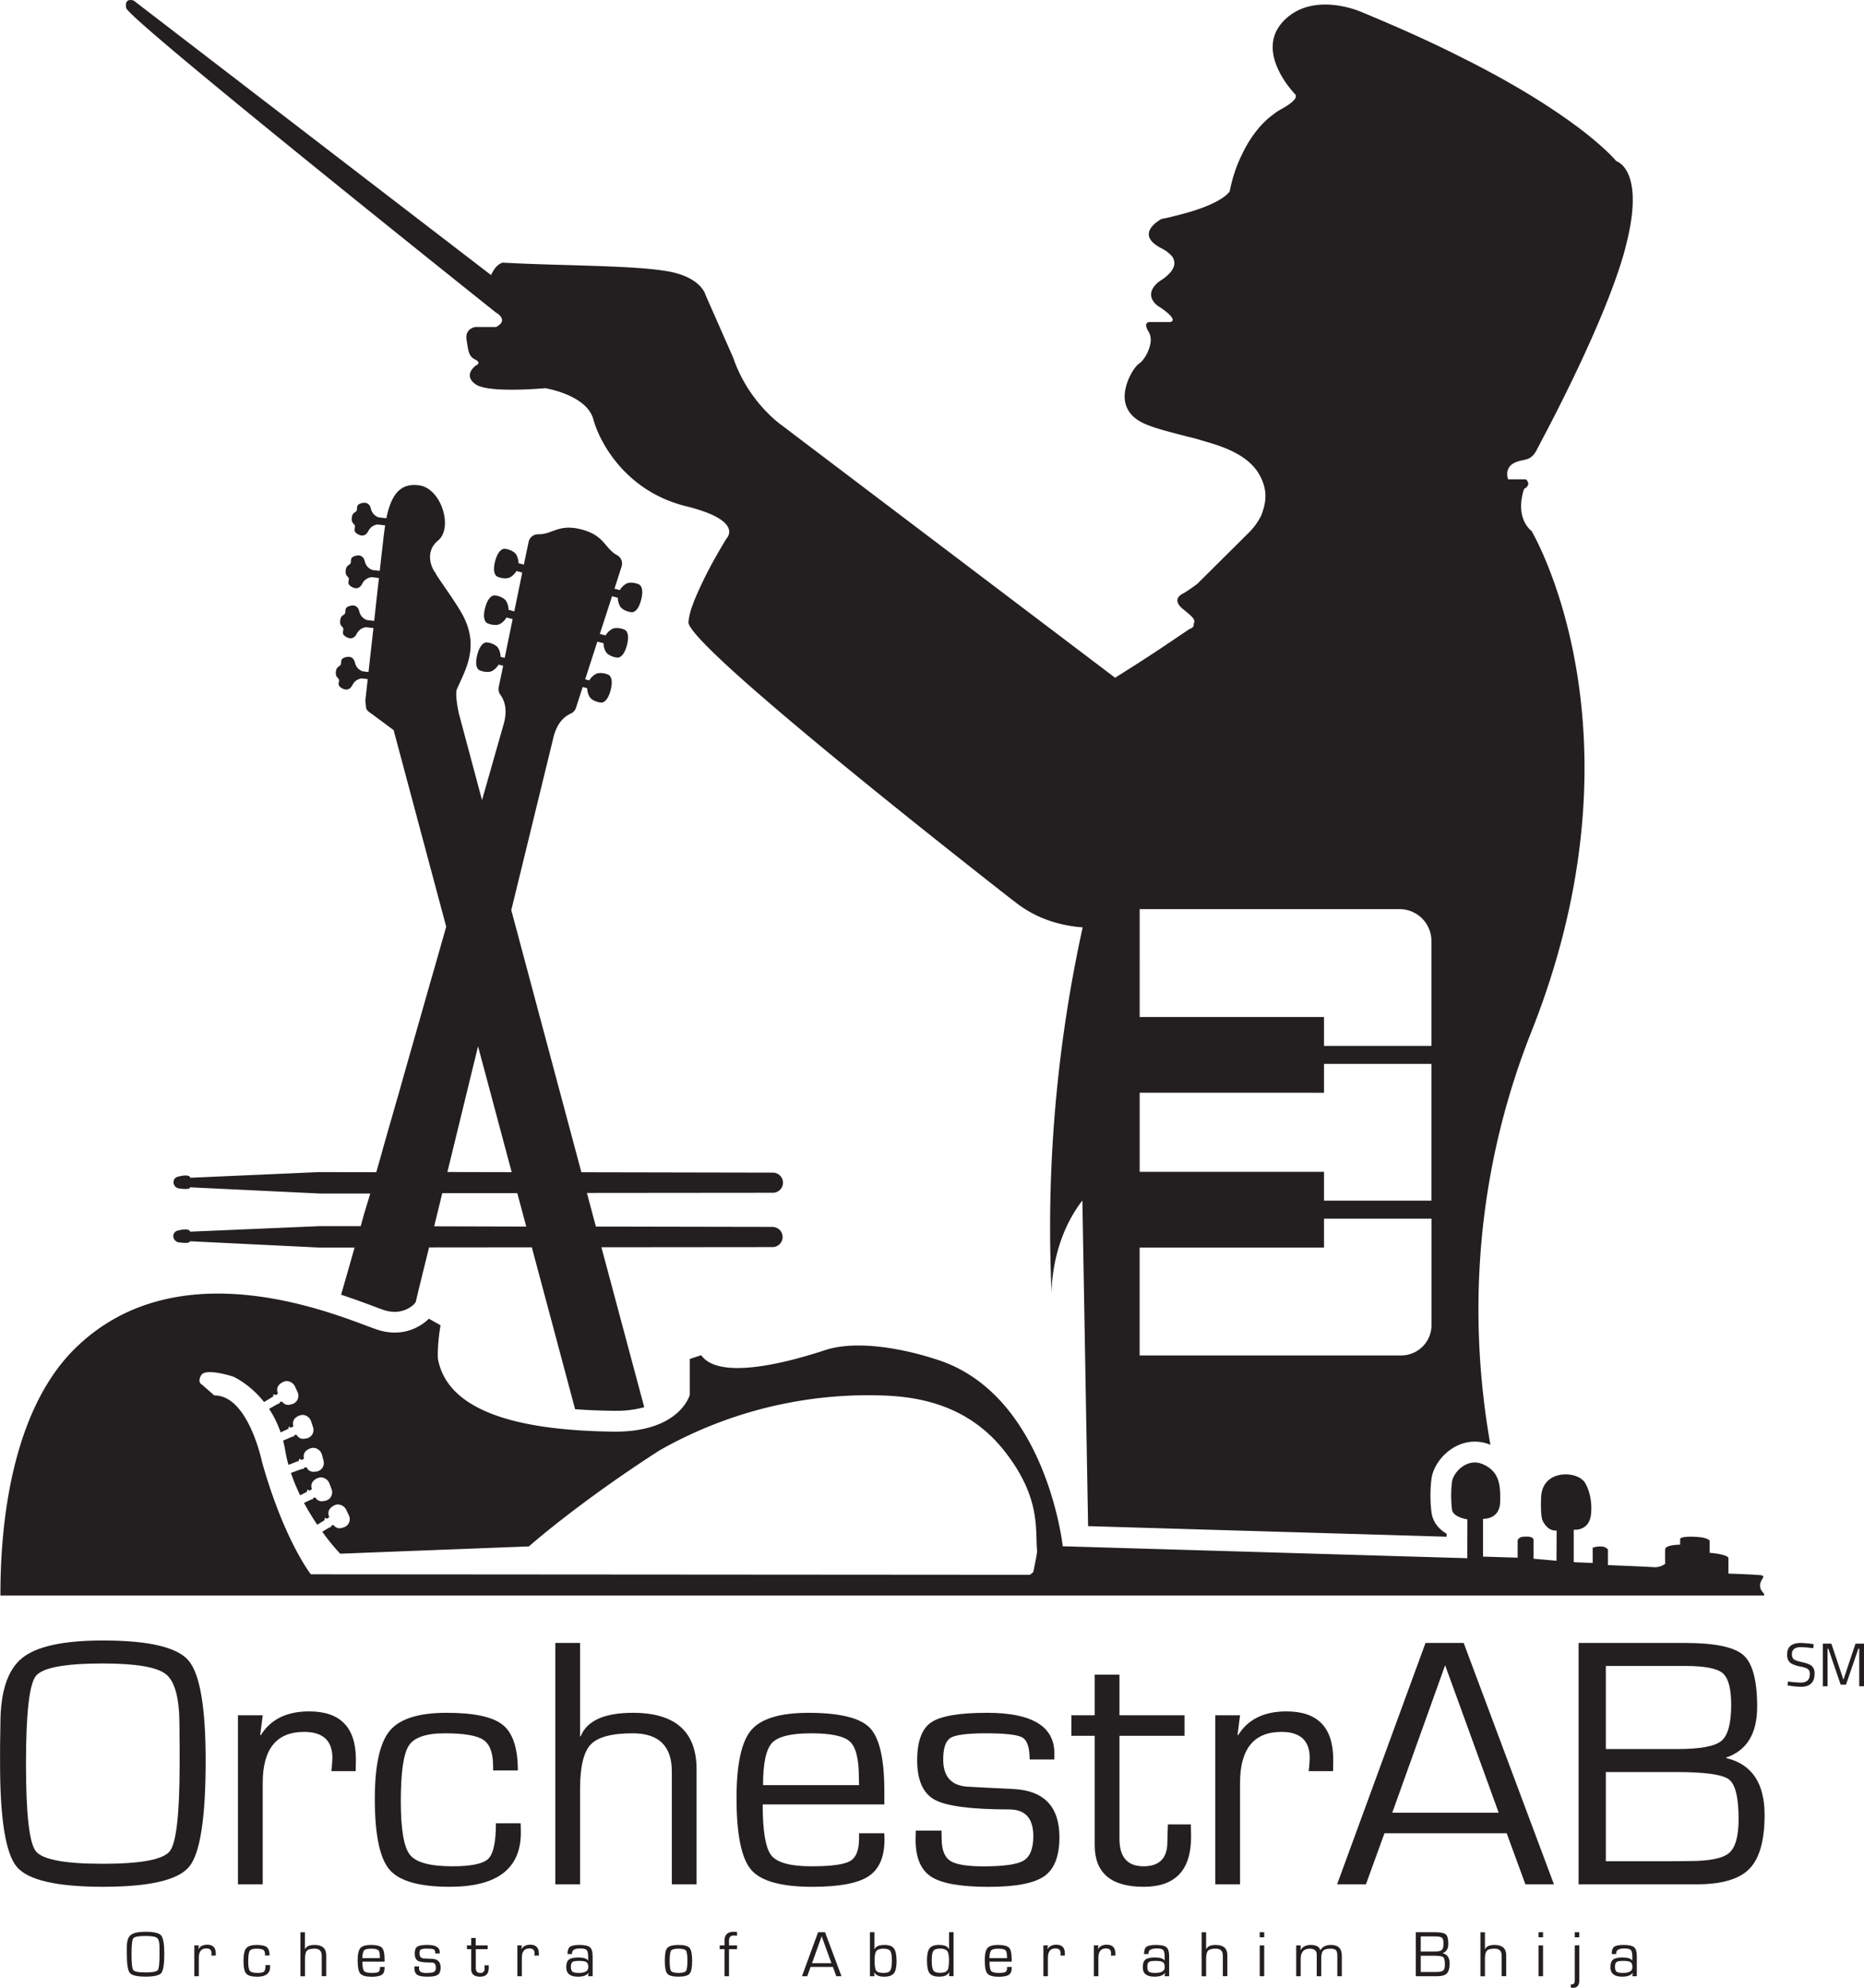 <svg xmlns="http://www.w3.org/2000/svg" viewBox="0 0 1171.6 1249.4"><defs><style>.cls-1{fill:#231f20;}</style></defs><g id="A"><path class="cls-1" d="M609.11,828l-111.28-.21-5.65-21.14,116.93-.11a6.32,6.32,0,1,0,0-12.64l-120.4-.24L444.65,628.91,449.52,609l.43-1.77,5.84-23.93.54-2.22,6.15-25.2.84-3.42,8.06-33.07c2.56-8.92,6.94-12.27,10.82-14.08a5.92,5.92,0,0,0,3.11-3.54l4.22-13.08,2.85.75a10.87,10.87,0,0,0,1.53,5.52c1.72,2.67,6.89,3.86,8.12,3.43s3.5-1.81,5.05-7.68.25-8.19-.6-9.17-5.94-2.5-8.75-1a10.86,10.86,0,0,0-4.06,4l-2.58-.68,7.66-23.68,3.88,1a10.92,10.92,0,0,0,1.53,5.52c1.72,2.66,6.89,3.85,8.12,3.42s3.5-1.81,5.05-7.68.25-8.19-.6-9.17-5.94-2.5-8.75-1a11,11,0,0,0-4.06,4l-3.61-.95L508,431.65l3.62,1a10.91,10.91,0,0,0,1.54,5.52c1.71,2.66,6.89,3.86,8.11,3.43s3.5-1.81,5-7.68.25-8.19-.6-9.17-5.94-2.5-8.74-1a11,11,0,0,0-4.06,4.05l-3.36-.89L514,412.92a6,6,0,0,0-2.95-7.14c-7.83-4.33-7.66-12.25-22.17-16.08s-18.27,3.13-27.22,3a6.07,6.07,0,0,0-6.1,4.75l-3,14.31-3.36-.88a10.93,10.93,0,0,0-1.53-5.53c-1.71-2.66-6.89-3.85-8.11-3.42s-3.5,1.81-5.05,7.68-.25,8.19.6,9.17,5.94,2.5,8.74,1a10.93,10.93,0,0,0,4.06-4l3.63,1-5,24.37-3.61-1a11,11,0,0,0-1.54-5.52c-1.71-2.66-6.89-3.86-8.11-3.42s-3.5,1.8-5.05,7.67-.25,8.19.6,9.18,5.94,2.49,8.74,1a11,11,0,0,0,4.06-4.05l3.88,1-5,24.37-2.58-.68a10.93,10.93,0,0,0-1.53-5.53c-1.71-2.66-6.89-3.85-8.11-3.42s-3.5,1.81-5,7.68-.25,8.19.6,9.17,5.93,2.5,8.74,1a10.93,10.93,0,0,0,4.06-4l2.85.75-2.79,13.46a5.9,5.9,0,0,0,.95,4.61c2.48,3.49,4.63,8.57,2.45,17.59l-9.54,33.5-.75,2.62-3.6,12.65-14.6-54.61c-.35-1.62-2.46-12-1.23-14.94,4.94-11.87,15.4-27.27,2.38-49.09-5.32-8.91-11.42-16.93-15.79-23.87l.47.2c-2.49-2.22-7.93-13.44,1.17-20.86s2.83-30.87-10.52-34.41c-12.65-2.46-18.77,4.73-22,20.42l-4.87-.56a7.35,7.35,0,0,1-4.82-5.3c-1-4.27-4.16-4.38-6.91-3.26s-1.33,3.41-2.23,4.58-2.52,1-2.9,4.18a.17.17,0,0,0,0,.07s0,.05,0,.07a6.67,6.67,0,0,0-.05.86c0,2.39,1.38,2.69,1.92,3.88.6,1.34-1.31,3.24,1.12,5s5.49,2.34,7.48-1.59a7.36,7.36,0,0,1,5.81-4l4.68.54q-.4,2.57-.74,5.37c-.48,4-1.46,12.63-2.66,23.23l-4.53-.52a7.35,7.35,0,0,1-4.82-5.29c-1-4.28-4.16-4.39-6.92-3.27s-1.32,3.41-2.22,4.58-2.52,1-2.9,4.18h0v.07a.22.22,0,0,0,0,.08,6.53,6.53,0,0,0-.05.85c0,2.39,1.38,2.69,1.92,3.88s-1.31,3.24,1.12,5,5.49,2.34,7.47-1.59a7.4,7.4,0,0,1,5.82-4l4.63.54c-1,8.4-2,17.75-3,26.95l-4.5-.52a7.33,7.33,0,0,1-4.82-5.29c-1-4.28-4.16-4.39-6.92-3.27s-1.33,3.41-2.23,4.58-2.51,1-2.9,4.18a.15.15,0,0,1,0,.07.22.22,0,0,1,0,.08h0c-.36,3.19,1.26,3.41,1.86,4.73s-1.31,3.24,1.12,5,5.5,2.34,7.48-1.59a7.41,7.41,0,0,1,5.81-4l4.62.53c-1.14,10.12-2.23,19.83-3.1,27.63l-3.64-.43a7.35,7.35,0,0,1-4.82-5.29c-1-4.27-4.15-4.38-6.91-3.26s-1.33,3.41-2.23,4.58-2.52,1-2.9,4.18a.2.2,0,0,1,0,.07s0,.05,0,.07h0c-.36,3.2,1.26,3.41,1.86,4.73s-1.31,3.25,1.12,5,5.5,2.33,7.48-1.59a7.41,7.41,0,0,1,5.81-4.05l3.75.44-1.46,13a34.46,34.46,0,0,0,.53,5.49c.49,1.66,3.74,3.57,3.74,3.57l13.46,10,.19.72,10.72,40.07.31,1.17,6.37,23.83.83,3.09,6.65,24.88.28,1,6.22,23.26.82,3.08.66,2.46-8.17,28.67-1,3.39-6.11,21.47-.09.3-4.5,15.79-.6,2.12-4.78,16.77-.88,3.1-4,14.21-1,3.39-3.74,13.12-1,3.39-4.22,14.82,0,.18-3.64,12.76-.22.8-36-.07-80.9,3.56s0-2.64-7.56-.73a3.55,3.55,0,0,0-3,3.54,4.06,4.06,0,0,0,3.1,3.83s7.28,1.28,7.37-.64l81.63,3.91,31.56,0-.4,1.4L352.39,819l-.75,2.62L350,827.54l-26.31,0L242.77,831s0-2.63-7.56-.73a3.56,3.56,0,0,0-3,3.55,4.06,4.06,0,0,0,3.1,3.82s7.28,1.28,7.37-.63L324.31,841l21.85,0-.52,1.82-.78,2.74-2.32,8.15-.78,2.74-.87,3-1.21,4.24-2,6.93c8.1,2.66,14.94,5.22,20.16,7.17,2.66,1,5,1.86,6.48,2.37a22.25,22.25,0,0,0,7.06,1.23,17.81,17.81,0,0,0,11.89-4.54l1.29-1.56.95-4,.76-3.14.35-1.45,2.34-9.55.14-.6L392,844.85l.2-.81.77-3.15,64.59-.06,1.9,7.12.83,3.08,2.54,9.5.39,1.47,2.59,9.68.61,2.28,2.41,9,.58,2.15,15.35,57.46q11,.84,23.66,1h1.54a65.83,65.83,0,0,0,18.26-2.25L501.3,840.79l107.81-.1a6.33,6.33,0,0,0,0-12.65ZM409.19,774.28l.48-2,7.5-30.74.83-3.42,3.82-15.66.84-3.43,1.1-4.52,7.95,29.72.14.52,8.5,31.79.74,2.77,3.82,14.28-40.42-.08Zm-13,53.35,5.09-20.85,47.15,0,.78,2.92.35,1.29,2.85,10.66.67,2.49,1,3.65Z" transform="translate(-123.29 -56.93)"/></g><g id="Maestro"><path class="cls-1" d="M1139.21,158.21s-5.47-6.83-20.7-18.74c-15.24-11.71-39.85-28.3-78.52-47.43-17.38-8.78-37.89-18-61.33-27.72,0,0-30.47-13.46-48.83,6.05s7.42,45.68,7.42,45.68a.84.84,0,0,1,.39.78c.59,1.17-.2,3.9-9.57,9a27.94,27.94,0,0,0-4.3,2.92c-7.23,5.08-14.06,13.47-19.34,24.21-.19.39-.38.78-.58,1.17a91.1,91.1,0,0,0-7.62,23,2.73,2.73,0,0,0-.39.59c0,.19-.19.19-.39.39-2,2.34-9.38,8.59-32.62,14.25-2.93.78-6.05,1.56-9.37,2.14a8.84,8.84,0,0,0-2.15,1.37c-.2,0-.2.19-.39.19-4.3,3.13-11.14,10,2.54,17a21.6,21.6,0,0,1,6.25,4.68l.19.2c2.74,3.7,1.37,7.22-.78,9.95l-.19.2a25.15,25.15,0,0,1-6.06,5.07s-12.11,7.42-2.15,15.81c.2,0,.39.19.59.39.39.2.58.39,1,.59,12.89,8.78,6.45,9.36,6.45,9.36H845.45a2.86,2.86,0,0,0-1.56,1c-.4.78-.4,2.34,1.56,5.47,1.95,3.51,1.17,8.19-.78,12.29v.2c-1.57,3.32-3.71,6.05-5.47,7.22-2.15,1.37-7.23,8.39-8.6,16.59a1.52,1.52,0,0,0-.19,1c-1,7,1.17,14.63,10.94,19.51,7.22,3.52,17.58,5.86,28.51,8.79,2.54.58,5.08,1.17,7.62,2,1.37.39,2.54.78,3.91,1.17,14.65,4.1,28.32,10.15,34.18,22.06a27.52,27.52,0,0,1,2.54,7c1.17,5.27.39,10.54-1.57,15.81a8,8,0,0,1-.78,2,42.09,42.09,0,0,1-6.64,9.36c-.37.39-.58.59-.58.59l-33,32.79c-.2,0-.2.2-.39.2a96.34,96.34,0,0,1-8,5.46s-8.6,3.32,0,10.15c4.5,3.63,7,5.73,6.84,7.65a2.21,2.21,0,0,1-.2.74,6.49,6.49,0,0,0-.23,1.09,11.73,11.73,0,0,1-.17,1.19,5.15,5.15,0,0,1-2.35,1.56c-3.39,2.26-6.86,4.58-9.25,6.21-21.15,14.39-36.6,23.71-37.56,24.46l-.05,0-201-152.21-8-6.08s-21.29-14.25-31-42.75l-17.39-39.43s-2.54-11.32-24-15C521,223.6,475.51,224,439.37,222c0,0-4.1.39-7.42,7.81L207.33,57.3S201.27,55,202.64,62C204,69.2,434.88,253.26,434.88,253.26s8.79,4.69.2,9.18H422s-6.64,1-5.47,8,1.17,10.35,5.47,12.49.39,3.71.39,3.71-8.6,6.05,0,11.91c8.4,5.66,43.56,2.34,43.56,2.34s26,4.1,30.27,19.52c4.3,15.61,21.1,45.48,58.21,54.65,22.58,5.56,27.13,11.89,27.2,16a6.5,6.5,0,0,1-1.81,4.46s-3,4.89-6.94,11.86l-.07.13A256.66,256.66,0,0,0,561,431.19l-.05.11h0c-.84,2-1.61,3.95-2.29,5.82A42.11,42.11,0,0,0,556,447.86c-.14,2.2,3.86,7.3,10.84,14.42,8.37,8.56,21,20.06,36,33C657.6,542.72,743,609.54,759,622.06l1.33,1,1.31,1,.37.29c13.48,10.44,28.56,14.41,41.78,15.41a881.74,881.74,0,0,0-19.51,230s-.95-32.16,19.33-58.36l3.59,204.66,225.35,6.65v-1.9c-4.83-2.8-8.65-7.17-9.51-13.43a85.84,85.84,0,0,1,0-21.07c1.47-11,13-23.36,27.17-23.36a25.36,25.36,0,0,1,9.87,2c-11.47-64.59-14.56-158,25.81-259.77q5.91-14.89,10.61-29.26c56.4-171.65-9.87-284.13-10.6-285.36h0s-10.74-7.41-4.69-26.35c0,0,5.08-2.34,1.17-6.05h-11.22l-.1-.58-.2-.59a4.6,4.6,0,0,1-.2-1.36,7.62,7.62,0,0,1,4.5-7.81c6-2.93,10-.39,14.06-8.2.39-.78,1-2,2-3.71v-.19c9-16.79,39.85-75.93,52.16-117.5,1-3.32,1.75-6.45,2.53-9.57C1157,163.09,1139.21,158.21,1139.21,158.21ZM839.62,628.3H1003a20,20,0,0,1,20,20.05v65.89H955.48V696.1l-115.86,0Zm0,115.39H955.49V725.57H1023v85.94H955.49V793.38H839.62Zm183.43,146A19.08,19.08,0,0,1,1004,908.78H839.61V841H955.49V822.83h67.56Z" transform="translate(-123.29 -56.93)"/></g><g id="Violon"><path class="cls-1" d="M1231.69,1058.13c-1.08-1.33-4-4.25-.33-9.5a1,1,0,0,0-.49-1.58c-1.18-.5-21.18-1.17-21.18-1.17v-9.83s-.08-2.17-11.83-3.25v-7.59s-.84-2.25-10.34-2.5-8.16,1.84-8.16,1.84l-.07,3.16s-9.18,0-9.35,2.84,0,9.16,0,9.16a10.86,10.86,0,0,1-6.83,2.17c-3.67-.33-29.17-1.33-29.17-1.33v-9.84a5.54,5.54,0,0,0-4-1.83,13.68,13.68,0,0,0-5.58.75v9.58l-11.92-.5V1018.3s9.92,1.25,10.92-10.17-3.42-18.58-3.42-18.58-1.58-4.25-8.83-5.67-18.67,1.08-19.17,14.17,1.08,14.75,1.08,14.75,2.75,6.58,8.67,6l-.08,19-14.42-1.25v-12s-.08-1.92-4.17-1.92-4.75.58-5.83,2.17v11.08l-21.75-.67v-23.75s10.42.67,10.75-10.5-.67-19.25-10.75-23.75-18.75,5.25-19.5,10.92a72.72,72.72,0,0,0,0,17.58c.67,4.84,9.67,6.09,9.67,6.09l-.09,24.41-254.25-7.5S780.69,931,709.69,910.63c0,0-41-14-67.83-5.17s-67,18.5-77.84,3.17L556.86,911v22.5s-6.17,23.84-48.67,23.17-102.83-6.83-109.67-46c0,0-.5-8,1.67-20.83l-7.33-4.17s-12.34,13.67-32.67,6.83-123.33-53.83-190,12.17c-35.76,35.4-46.77,98.8-46.63,155H1232.12A1.63,1.63,0,0,0,1231.69,1058.13Zm-459-13.18-2,1.7-452-.32s-16.74-21.09-30.7-70.57c0,0-8.59-42-30-41.84l-7.59-6.66s-3.46-1.47-.59-6.13,20,.93,20,.93,10.22,4.38,19.45,16l5.9-3.57s-.78-2.16,1.25-.76a3.59,3.59,0,0,0,1.61-1.14,4.7,4.7,0,0,1,.55-5.14,7.58,7.58,0,0,1,4.45-2.54,6,6,0,0,1,5.84,3.71c.63,1.38,1.11,2.45,1.48,3.27a5.41,5.41,0,0,1-2.29,7,7.92,7.92,0,0,1-2.22.74,4.5,4.5,0,0,1-5.12-1.71,1.26,1.26,0,0,0-1.64.56s-.07.81-1,.67l-5.64,3.21a65.19,65.19,0,0,1,7.25,14.8l5-2.35s-.55-2.23,1.32-.62a3.54,3.54,0,0,0,1.73-1,4.7,4.7,0,0,1,1.08-5,7.58,7.58,0,0,1,4.7-2.05,5.93,5.93,0,0,1,5.41,4.31c.48,1.44.85,2.55,1.12,3.4a5.4,5.4,0,0,1-3,6.74,7.51,7.51,0,0,1-2.29.5,4.5,4.5,0,0,1-4.91-2.24,1.25,1.25,0,0,0-1.69.39s-.15.79-1.1.55l-5.82,2.53c.53,2,1,4.13,1.36,6.33a86,86,0,0,0,2,8.92l6.65-2.6s-.4-2.26,1.36-.53a3.61,3.61,0,0,0,1.79-.85,4.71,4.71,0,0,1,1.41-5,7.58,7.58,0,0,1,4.83-1.73,5.94,5.94,0,0,1,5.11,4.65c.39,1.47.68,2.61.9,3.47a5.4,5.4,0,0,1-3.46,6.53,7.66,7.66,0,0,1-2.32.34,4.51,4.51,0,0,1-4.75-2.56,1.24,1.24,0,0,0-1.7.28s-.21.77-1.15.47l-7.12,2.56a119,119,0,0,0,5.81,14.08l4.43-2.28s-.64-2.21,1.3-.67a3.49,3.49,0,0,0,1.68-1,4.69,4.69,0,0,1,.89-5.08,7.56,7.56,0,0,1,4.62-2.23,5.93,5.93,0,0,1,5.57,4.09c.54,1.42.95,2.52,1.26,3.36a5.43,5.43,0,0,1-2.76,6.86,8.18,8.18,0,0,1-2.27.58,4.51,4.51,0,0,1-5-2.05,1.25,1.25,0,0,0-1.67.45s-.13.79-1.09.59l-4.52,2.18a155.4,155.4,0,0,0,8.33,13.71l4.73-3s-.83-2.14,1.23-.78a3.55,3.55,0,0,0,1.59-1.18,4.68,4.68,0,0,1,.44-5.14,7.52,7.52,0,0,1,4.4-2.63,5.93,5.93,0,0,1,5.91,3.58c.66,1.37,1.16,2.43,1.55,3.23a5.43,5.43,0,0,1-2.14,7.08,8,8,0,0,1-2.21.78,4.51,4.51,0,0,1-5.15-1.6,1.24,1.24,0,0,0-1.62.59s-.06.81-1,.69l-4.62,2.76a142.86,142.86,0,0,0,11.27,13.81l118.62-4.58s30.36-27,81.91-60.22a265.31,265.31,0,0,1,139.42-34.66c22.93.62,54.59,5.61,77.67,35.06s19.12,49.3,20.44,62.9C775.23,1031.88,774.8,1035.24,772.73,1045Z" transform="translate(-123.29 -56.93)"/></g><g id="Text_copy" data-name="Text copy"><path class="cls-1" d="M241.75,1100.48Q231,1087.92,188,1087.92q-37.23,0-50.84,11.06t-13.61,41.28l-.22,14.34v10.66q0,52.35,10.5,64.9T188,1242.72q43.89,0,54.23-12.67t10.33-66.79Q252.52,1113,241.75,1100.48Zm-5.56,64.78q0,47-6.11,55t-42.23,8q-36,0-42.12-8t-6.11-55q0-46.89,6.11-54.89t42.12-8q31.34,0,39.78,6.78t8.45,31.89l.11,14.33Z" transform="translate(-123.29 -56.93)"/><path class="cls-1" d="M317.64,1132.48q-21.22,0-30.45,15l-.33-.33,1.56-12.22H272.86v106.23h15.56v-63.67q0-32.12,26-32.12,17.77,0,17.78,16.34,0,1.44-.33,5.67l-.34,2.66h15.34l.11-7.33Q347,1132.48,317.64,1132.48Z" transform="translate(-123.29 -56.93)"/><path class="cls-1" d="M450.55,1202.82H435q0,17.57-4.78,22.28t-22.56,4.73q-21,0-26.72-7.23t-5.73-33.67q0-27.11,5-34.89t22.56-7.78q18.23,0,24.34,4.11t6.11,16.45v2.78h15.56q0-21-9.45-28.62T404,1133.37q-26.34,0-35.73,11.28t-9.39,42.84q0,33.67,9.22,44.45t37.9,10.78q44.67,0,44.67-34.12Z" transform="translate(-123.29 -56.93)"/><path class="cls-1" d="M521.11,1133.37q-27,0-32.89,14.89l-.34-.22v-58.56H472.33v151.68h15.55v-59.78q0-21,6.67-28.06t26.45-7.06q24.56,0,24.56,24v70.89h15.55v-72.23Q561.11,1133.38,521.11,1133.37Z" transform="translate(-123.29 -56.93)"/><path class="cls-1" d="M679.13,1209.05H663.24v3.33q0,10.89-5.62,14.17t-24.39,3.28q-19.77,0-25.17-6.89t-5.39-32h76.46v-8.33q0-30.35-9.12-39.78t-38.44-9.45q-26.9,0-36.12,10.89t-9.22,42.67q0,34.33,9.17,45.06t38.5,10.73q25.23,0,35.28-6.61t10.06-23.17Zm-70.62-56.73q5.61-6.06,24.5-6.06t24.45,5.17q5.67,5.16,5.66,22.39l.12,5H602.9Q602.9,1158.38,608.51,1152.32Z" transform="translate(-123.29 -56.93)"/><path class="cls-1" d="M760.25,1181.27l-15.89-.78-12.56-.67q-15.67-.78-15.67-17.11,0-10.79,4.67-13.61t22-2.84q18.68,0,23.17,2.67t4.5,13.78H786v-3.89q0-25.44-42.23-25.45-26.34,0-35.17,6t-8.83,23.83q0,18.9,11.16,24.89t46.62,6q15.23,0,15.22,16.77,0,11.67-6,15.34t-25.28,3.67q-15.68,0-21-3.5t-5.33-13.95l-.11-5H698.91l-.12,5.78q0,16.89,9.84,23.22t36,6.34q25.44,0,35-6.67t9.56-24.56Q789.14,1182.72,760.25,1181.27Z" transform="translate(-123.29 -56.93)"/><path class="cls-1" d="M871.81,1203.49H857.37l-.22,5.89-.12,5.22q0,15.23-15,15.23t-15.11-17v-65h40.89v-12.89H826.92v-25.56H811.36v25.56H796.7v12.89h14.66v68.78q0,26.12,30.78,26.12,29.79,0,29.79-31.34Z" transform="translate(-123.29 -56.93)"/><path class="cls-1" d="M931.93,1132.48q-21.23,0-30.45,15l-.33-.33,1.56-12.22H887.15v106.23h15.56v-63.67q0-32.12,26-32.12,17.77,0,17.78,16.34,0,1.44-.33,5.67l-.34,2.66h15.34l.11-7.33Q961.27,1132.48,931.93,1132.48Z" transform="translate(-123.29 -56.93)"/><path class="cls-1" d="M1043.28,1089.48h-24l-55.56,151.68h18.12l11.66-32.11h76.79l11.78,32.11H1100Zm-44.9,106.68,33.23-92.68,33.67,92.68Z" transform="translate(-123.29 -56.93)"/><path class="cls-1" d="M1208.3,1161.82v-.33q19.44-6.67,19.44-31.9,0-24.78-8.61-32.44t-36.5-7.67h-67.12v151.68h74.34q23.55,0,33.06-9.78t9.5-33.89Q1232.41,1167.59,1208.3,1161.82Zm-75.68-57.9h49.67q18.35,0,23.73,4.5t5.39,19.84q0,17.67-6.17,22.78t-27.61,5.11h-45Zm77.4,117.63q-6.06,5.06-25.62,5l-15.44.12h-36.34V1170.6h44.12q27.1,0,33.22,4.61t6.11,25Q1216.07,1216.49,1210,1221.55Z" transform="translate(-123.29 -56.93)"/><path class="cls-1" d="M224.56,1273.28q-2-2.29-9.8-2.29-6.78,0-9.27,2t-2.48,7.52l0,2.61v1.95q0,9.54,1.92,11.82t9.87,2.29q8,0,9.88-2.31t1.89-12.17Q226.53,1275.57,224.56,1273.28Zm-1,11.81q0,8.57-1.11,10c-.75,1-3.31,1.46-7.7,1.46s-6.93-.49-7.68-1.46-1.11-4.31-1.11-10,.37-9,1.11-10,3.3-1.46,7.68-1.46c3.81,0,6.22.41,7.25,1.24s1.54,2.76,1.54,5.81l0,2.61Z" transform="translate(-123.29 -56.93)"/><path class="cls-1" d="M253.58,1279.11q-3.87,0-5.55,2.74l-.06-.06.28-2.23h-2.84v19.36h2.84v-11.61q0-5.85,4.74-5.85,3.24,0,3.24,3c0,.17,0,.52-.06,1l-.06.49h2.79l0-1.34Q258.92,1279.12,253.58,1279.11Z" transform="translate(-123.29 -56.93)"/><path class="cls-1" d="M293,1291.93h-2.84c0,2.14-.29,3.49-.87,4.06s-1.95.86-4.11.86q-3.82,0-4.87-1.31t-1-6.14q0-4.94.91-6.36c.61-.94,2-1.42,4.11-1.42s3.69.25,4.44.75,1.11,1.5,1.11,3v.51h2.84c0-2.56-.58-4.29-1.73-5.22s-3.29-1.39-6.44-1.39-5.37.69-6.51,2.06-1.71,4-1.71,7.81q0,6.13,1.68,8.1t6.91,2q8.14,0,8.14-6.22Z" transform="translate(-123.29 -56.93)"/><path class="cls-1" d="M321,1279.27q-4.92,0-6,2.72l-.06,0v-10.68h-2.84v27.65H315V1288q0-3.82,1.21-5.11t4.82-1.29c3,0,4.48,1.46,4.48,4.38v12.92h2.83v-13.17Q328.31,1279.27,321,1279.27Z" transform="translate(-123.29 -56.93)"/><path class="cls-1" d="M365,1293.07h-2.89v.6c0,1.33-.35,2.19-1,2.59s-2.16.59-4.44.59-3.94-.41-4.59-1.25-1-2.78-1-5.84H365v-1.51q0-5.54-1.66-7.26c-1.11-1.14-3.44-1.72-7-1.72-3.26,0-5.46.66-6.58,2s-1.68,3.91-1.68,7.78q0,6.26,1.67,8.21t7,2c3.06,0,5.21-.4,6.43-1.2s1.83-2.21,1.83-4.22Zm-12.87-10.34q1-1.11,4.47-1.11c2.28,0,3.76.32,4.45.94s1,2,1,4.09l0,.91h-11Q351.11,1283.82,352.13,1282.73Z" transform="translate(-123.29 -56.93)"/><path class="cls-1" d="M395,1288l-2.9-.14-2.29-.12c-1.9-.1-2.85-1.13-2.85-3.12,0-1.31.28-2.14.85-2.48a9.53,9.53,0,0,1,4-.52c2.27,0,3.67.17,4.22.49s.82,1.16.82,2.51h2.84v-.71q0-4.64-7.7-4.64c-3.2,0-5.34.37-6.41,1.09s-1.61,2.17-1.61,4.34.68,3.81,2,4.54,4.18,1.09,8.49,1.09c1.85,0,2.78,1,2.78,3.06,0,1.42-.37,2.35-1.11,2.8s-2.27.66-4.61.66a7.8,7.8,0,0,1-3.82-.63,2.85,2.85,0,0,1-1-2.55l0-.91h-2.93l0,1.06q0,3.08,1.79,4.23t6.55,1.15q4.63,0,6.38-1.21t1.74-4.48C400.23,1290,398.48,1288.18,395,1288Z" transform="translate(-123.29 -56.93)"/><path class="cls-1" d="M430.48,1292.05h-2.63l0,1.08,0,.95a2.43,2.43,0,0,1-2.74,2.77c-1.83,0-2.75-1-2.75-3.1v-11.84h7.45v-2.35H422.3v-4.66h-2.84v4.66h-2.67v2.35h2.67v12.53c0,3.18,1.88,4.76,5.61,4.76s5.43-1.9,5.43-5.71Z" transform="translate(-123.29 -56.93)"/><path class="cls-1" d="M456.62,1279.11q-3.87,0-5.55,2.74l-.06-.06.28-2.23h-2.83v19.36h2.83v-11.61q0-5.85,4.74-5.85,3.24,0,3.24,3c0,.17,0,.52-.06,1l-.06.49H462l0-1.34C462,1281,460.18,1279.11,456.62,1279.11Z" transform="translate(-123.29 -56.93)"/><path class="cls-1" d="M494.08,1280.7q-1.69-1.42-6.54-1.43-4.46,0-6,1.17T480,1285h2.82c0-.29,0-.48,0-.57q0-2.94,5.22-2.94c2.06,0,3.39.33,4,1s.92,2.09.92,4.31v2.35l-.06,0q-1-2-6.12-2-4.29,0-5.94,1.34t-1.64,4.84q0,5.89,7.34,5.89c3.3,0,5.5-.79,6.58-2.39l.06,0-.22,2.09h2.83v-12.78C495.78,1283.47,495.21,1281.65,494.08,1280.7Zm-7,16.15c-2,0-3.3-.25-3.95-.76s-1-1.54-1-3.11.33-2.49,1-3,2.07-.69,4.25-.69,3.75.26,4.52.79,1.17,1.55,1.17,3.08Q493.09,1296.86,487.09,1296.85Z" transform="translate(-123.29 -56.93)"/><path class="cls-1" d="M556.73,1281.14q-1.61-1.87-7-1.87c-3.57,0-5.88.62-7,1.87s-1.6,3.94-1.6,8.1.53,6.86,1.6,8.1,3.38,1.86,7,1.86,5.9-.62,7-1.86,1.6-3.94,1.6-8.1S557.79,1282.38,556.73,1281.14Zm-2.28,14.49c-.6.81-2.17,1.22-4.69,1.22s-4.07-.41-4.67-1.22-.9-3-.9-6.39.3-5.57.9-6.39,2.16-1.23,4.67-1.23,4.09.41,4.69,1.23.9,3,.9,6.39S555.05,1294.81,554.45,1295.63Z" transform="translate(-123.29 -56.93)"/><path class="cls-1" d="M584.56,1273.34c.42,0,1.09.05,2,.14v-2.35a18.39,18.39,0,0,0-2.05-.14q-5.85,0-5.85,5.69v2.88h-3v2.35h3v17h2.84v-17h5.06v-2.35h-5.06v-3.14Q581.51,1273.34,584.56,1273.34Z" transform="translate(-123.29 -56.93)"/><path class="cls-1" d="M641.86,1271.27h-4.37l-10.13,27.65h3.3l2.13-5.85h14l2.15,5.85h3.26Zm-8.18,19.45,6.06-16.89,6.13,16.89Z" transform="translate(-123.29 -56.93)"/><path class="cls-1" d="M685.2,1281.48q-1.62-2.2-5.88-2.21-5.39,0-6.36,2.82l-.06-.06v-10.76h-2.83v27.65h2.83l-.14-2.39.08,0c1,1.8,3,2.69,6.08,2.69s5-.7,6.18-2.11,1.72-3.95,1.72-7.61C686.82,1285.62,686.27,1283,685.2,1281.48Zm-2.36,13.9c-.67,1-2.05,1.47-4.13,1.47q-3.68,0-4.7-1.43t-1-6.69c0-2.83.38-4.73,1.14-5.68s2.25-1.43,4.47-1.43,3.6.49,4.26,1.47,1,3.07,1,6.27C683.84,1292.4,683.5,1294.41,682.84,1295.38Z" transform="translate(-123.29 -56.93)"/><path class="cls-1" d="M719.8,1271.27V1282l-.06,0q-1-2.74-6.3-2.74-4.23,0-5.87,2.12c-1.1,1.41-1.64,3.93-1.64,7.56,0,4,.54,6.64,1.63,8.09s3.11,2.16,6.08,2.16q4.89,0,6.22-2.81l.08,0-.14,2.51h2.83v-27.65Zm-1.07,24q-1.07,1.53-4.56,1.53c-2.15,0-3.56-.51-4.24-1.53s-1-3.15-1-6.39q0-4.41,1-5.86c.68-1,2.07-1.45,4.17-1.45s3.73.49,4.5,1.45,1.17,2.83,1.17,5.6Q719.78,1293.8,718.73,1295.32Z" transform="translate(-123.29 -56.93)"/><path class="cls-1" d="M759.16,1293.07h-2.89v.6c0,1.33-.35,2.19-1,2.59s-2.16.59-4.44.59-3.93-.41-4.59-1.25-1-2.78-1-5.84h13.93v-1.51q0-5.54-1.66-7.26c-1.11-1.14-3.44-1.72-7-1.72-3.26,0-5.46.66-6.58,2s-1.68,3.91-1.68,7.78q0,6.26,1.67,8.21t7,2c3.06,0,5.21-.4,6.43-1.2s1.83-2.21,1.83-4.22Zm-12.87-10.34q1-1.11,4.47-1.11c2.28,0,3.76.32,4.45.94s1,2,1,4.09l0,.91h-11Q745.27,1283.82,746.29,1282.73Z" transform="translate(-123.29 -56.93)"/><path class="cls-1" d="M787.26,1279.11q-3.85,0-5.54,2.74l-.07-.06.29-2.23H779.1v19.36h2.84v-11.61q0-5.85,4.74-5.85,3.24,0,3.24,3c0,.17,0,.52-.06,1l-.06.49h2.79l0-1.34Q792.61,1279.12,787.26,1279.11Z" transform="translate(-123.29 -56.93)"/><path class="cls-1" d="M819,1279.11q-3.87,0-5.55,2.74l-.06-.06.29-2.23h-2.84v19.36h2.84v-11.61q0-5.85,4.74-5.85,3.24,0,3.24,3c0,.17,0,.52-.06,1l-.07.49h2.8l0-1.34Q824.32,1279.12,819,1279.11Z" transform="translate(-123.29 -56.93)"/><path class="cls-1" d="M856.43,1280.7q-1.7-1.42-6.54-1.43-4.46,0-6,1.17t-1.52,4.55h2.81c0-.29,0-.48,0-.57q0-2.94,5.23-2.94c2.05,0,3.38.33,4,1s.91,2.09.91,4.31v2.35l-.06,0q-1-2-6.12-2-4.29,0-5.93,1.34c-1.1.89-1.64,2.5-1.64,4.84q0,5.89,7.33,5.89c3.3,0,5.5-.79,6.58-2.39l.06,0-.22,2.09h2.83v-12.78C858.13,1283.47,857.57,1281.65,856.43,1280.7Zm-7,16.15c-2,0-3.3-.25-4-.76s-1-1.54-1-3.11.33-2.49,1-3,2.07-.69,4.25-.69,3.75.26,4.52.79,1.17,1.55,1.17,3.08Q855.44,1296.86,849.44,1296.85Z" transform="translate(-123.29 -56.93)"/><path class="cls-1" d="M887.45,1279.27q-4.92,0-6,2.72l-.06,0v-10.68h-2.84v27.65h2.84V1288q0-3.82,1.21-5.11t4.82-1.29c3,0,4.48,1.46,4.48,4.38v12.92h2.83v-13.17Q894.74,1279.27,887.45,1279.27Z" transform="translate(-123.29 -56.93)"/><path class="cls-1" d="M915.07,1271.27v3.18h2.83v-3.18Zm0,8.29v19.36h2.83v-19.36Z" transform="translate(-123.29 -56.93)"/><path class="cls-1" d="M959.92,1279.27q-4.84,0-6.66,3.26h-.09q-1-3.26-6-3.26-4.68,0-6.32,3.26l-.06-.06.06-2.91H938v19.36h2.84v-11q0-6.3,5.79-6.3,4.27,0,4.28,3.75l0,.89v12.66h2.83v-11.2q0-3.57,1.2-4.83c.79-.84,2.31-1.27,4.55-1.27,1.69,0,2.84.31,3.45.91s.91,1.77.91,3.47v12.92h2.83v-12.66Q966.76,1279.27,959.92,1279.27Z" transform="translate(-123.29 -56.93)"/><path class="cls-1" d="M1030.08,1284.46v-.06q3.54-1.22,3.54-5.81t-1.57-5.92q-1.56-1.39-6.65-1.4h-12.23v27.65h13.55c2.86,0,4.87-.6,6-1.78s1.73-3.25,1.73-6.18Q1034.47,1285.51,1030.08,1284.46Zm-13.79-10.55h9c2.23,0,3.67.27,4.32.82s1,1.75,1,3.61c0,2.15-.38,3.53-1.13,4.15s-2.43.94-5,.94h-8.2Zm14.1,21.43c-.73.62-2.29.93-4.67.93l-2.81,0h-6.62v-10.23h8q4.93,0,6.05.84c.74.56,1.12,2.08,1.12,4.55C1031.5,1293.43,1031.13,1294.73,1030.39,1295.34Z" transform="translate(-123.29 -56.93)"/><path class="cls-1" d="M1062.7,1279.27q-4.92,0-6,2.72l-.06,0v-10.68h-2.83v27.65h2.83V1288q0-3.82,1.22-5.11c.81-.86,2.41-1.29,4.82-1.29q4.47,0,4.47,4.38v12.92H1070v-13.17Q1070,1279.27,1062.7,1279.27Z" transform="translate(-123.29 -56.93)"/><path class="cls-1" d="M1090.31,1271.27v3.18h2.84v-3.18Zm0,8.29v19.36h2.84v-19.36Z" transform="translate(-123.29 -56.93)"/><path class="cls-1" d="M1113.11,1279.56v21.14c0,1.66-.22,2.67-.65,3l-1.17.38-.37,0-.32,0v2a7.94,7.94,0,0,0,1.36.14c2.66,0,4-1.6,4-4.8v-22Zm0-8.29v3.18h2.83v-3.18Z" transform="translate(-123.29 -56.93)"/><path class="cls-1" d="M1150.39,1280.7q-1.71-1.42-6.54-1.43c-3,0-5,.39-6,1.17s-1.53,2.29-1.53,4.55h2.82c0-.29,0-.48,0-.57q0-2.94,5.22-2.94c2.05,0,3.38.33,4,1s.91,2.09.91,4.31v2.35l-.06,0q-1-2-6.12-2-4.29,0-5.93,1.34t-1.64,4.84q0,5.89,7.33,5.89c3.31,0,5.5-.79,6.58-2.39l.06,0-.22,2.09h2.84v-12.78C1152.09,1283.47,1151.52,1281.65,1150.39,1280.7Zm-7,16.15c-2,0-3.3-.25-4-.76s-1-1.54-1-3.11.32-2.49,1-3,2.07-.69,4.24-.69,3.75.26,4.53.79,1.16,1.55,1.16,3.08C1149.39,1295.64,1147.4,1296.85,1143.4,1296.85Z" transform="translate(-123.29 -56.93)"/><path class="cls-1" d="M1248.21,1116.36l-1.4-.19.31-2.48a65.92,65.92,0,0,0,8,.7q5.71,0,5.72-5.38a4.41,4.41,0,0,0-.52-2.32,3.76,3.76,0,0,0-1.78-1.39,19,19,0,0,0-3.65-1,21.74,21.74,0,0,1-4.93-1.51,5.7,5.7,0,0,1-2.58-2.28,7.78,7.78,0,0,1-.81-3.83q0-7.2,8.63-7.2a56.65,56.65,0,0,1,8.08.78l-.27,2.51q-5.57-.66-7.62-.66-5.81,0-5.8,4.37a4.67,4.67,0,0,0,.56,2.54,3.88,3.88,0,0,0,1.91,1.41,31.44,31.44,0,0,0,4.3,1.2,19.5,19.5,0,0,1,4.42,1.47,5.3,5.3,0,0,1,2.31,2.14,7.34,7.34,0,0,1,.73,3.54q0,8.23-8.55,8.24A49.51,49.51,0,0,1,1248.21,1116.36Z" transform="translate(-123.29 -56.93)"/><path class="cls-1" d="M1294.89,1089.91v26.76h-3v-23.59h-.54l-7.78,22.63h-3.32l-7.78-22.63H1272v23.59h-3v-26.76h5.38l7.58,22.66,7.58-22.66Z" transform="translate(-123.29 -56.93)"/></g></svg>